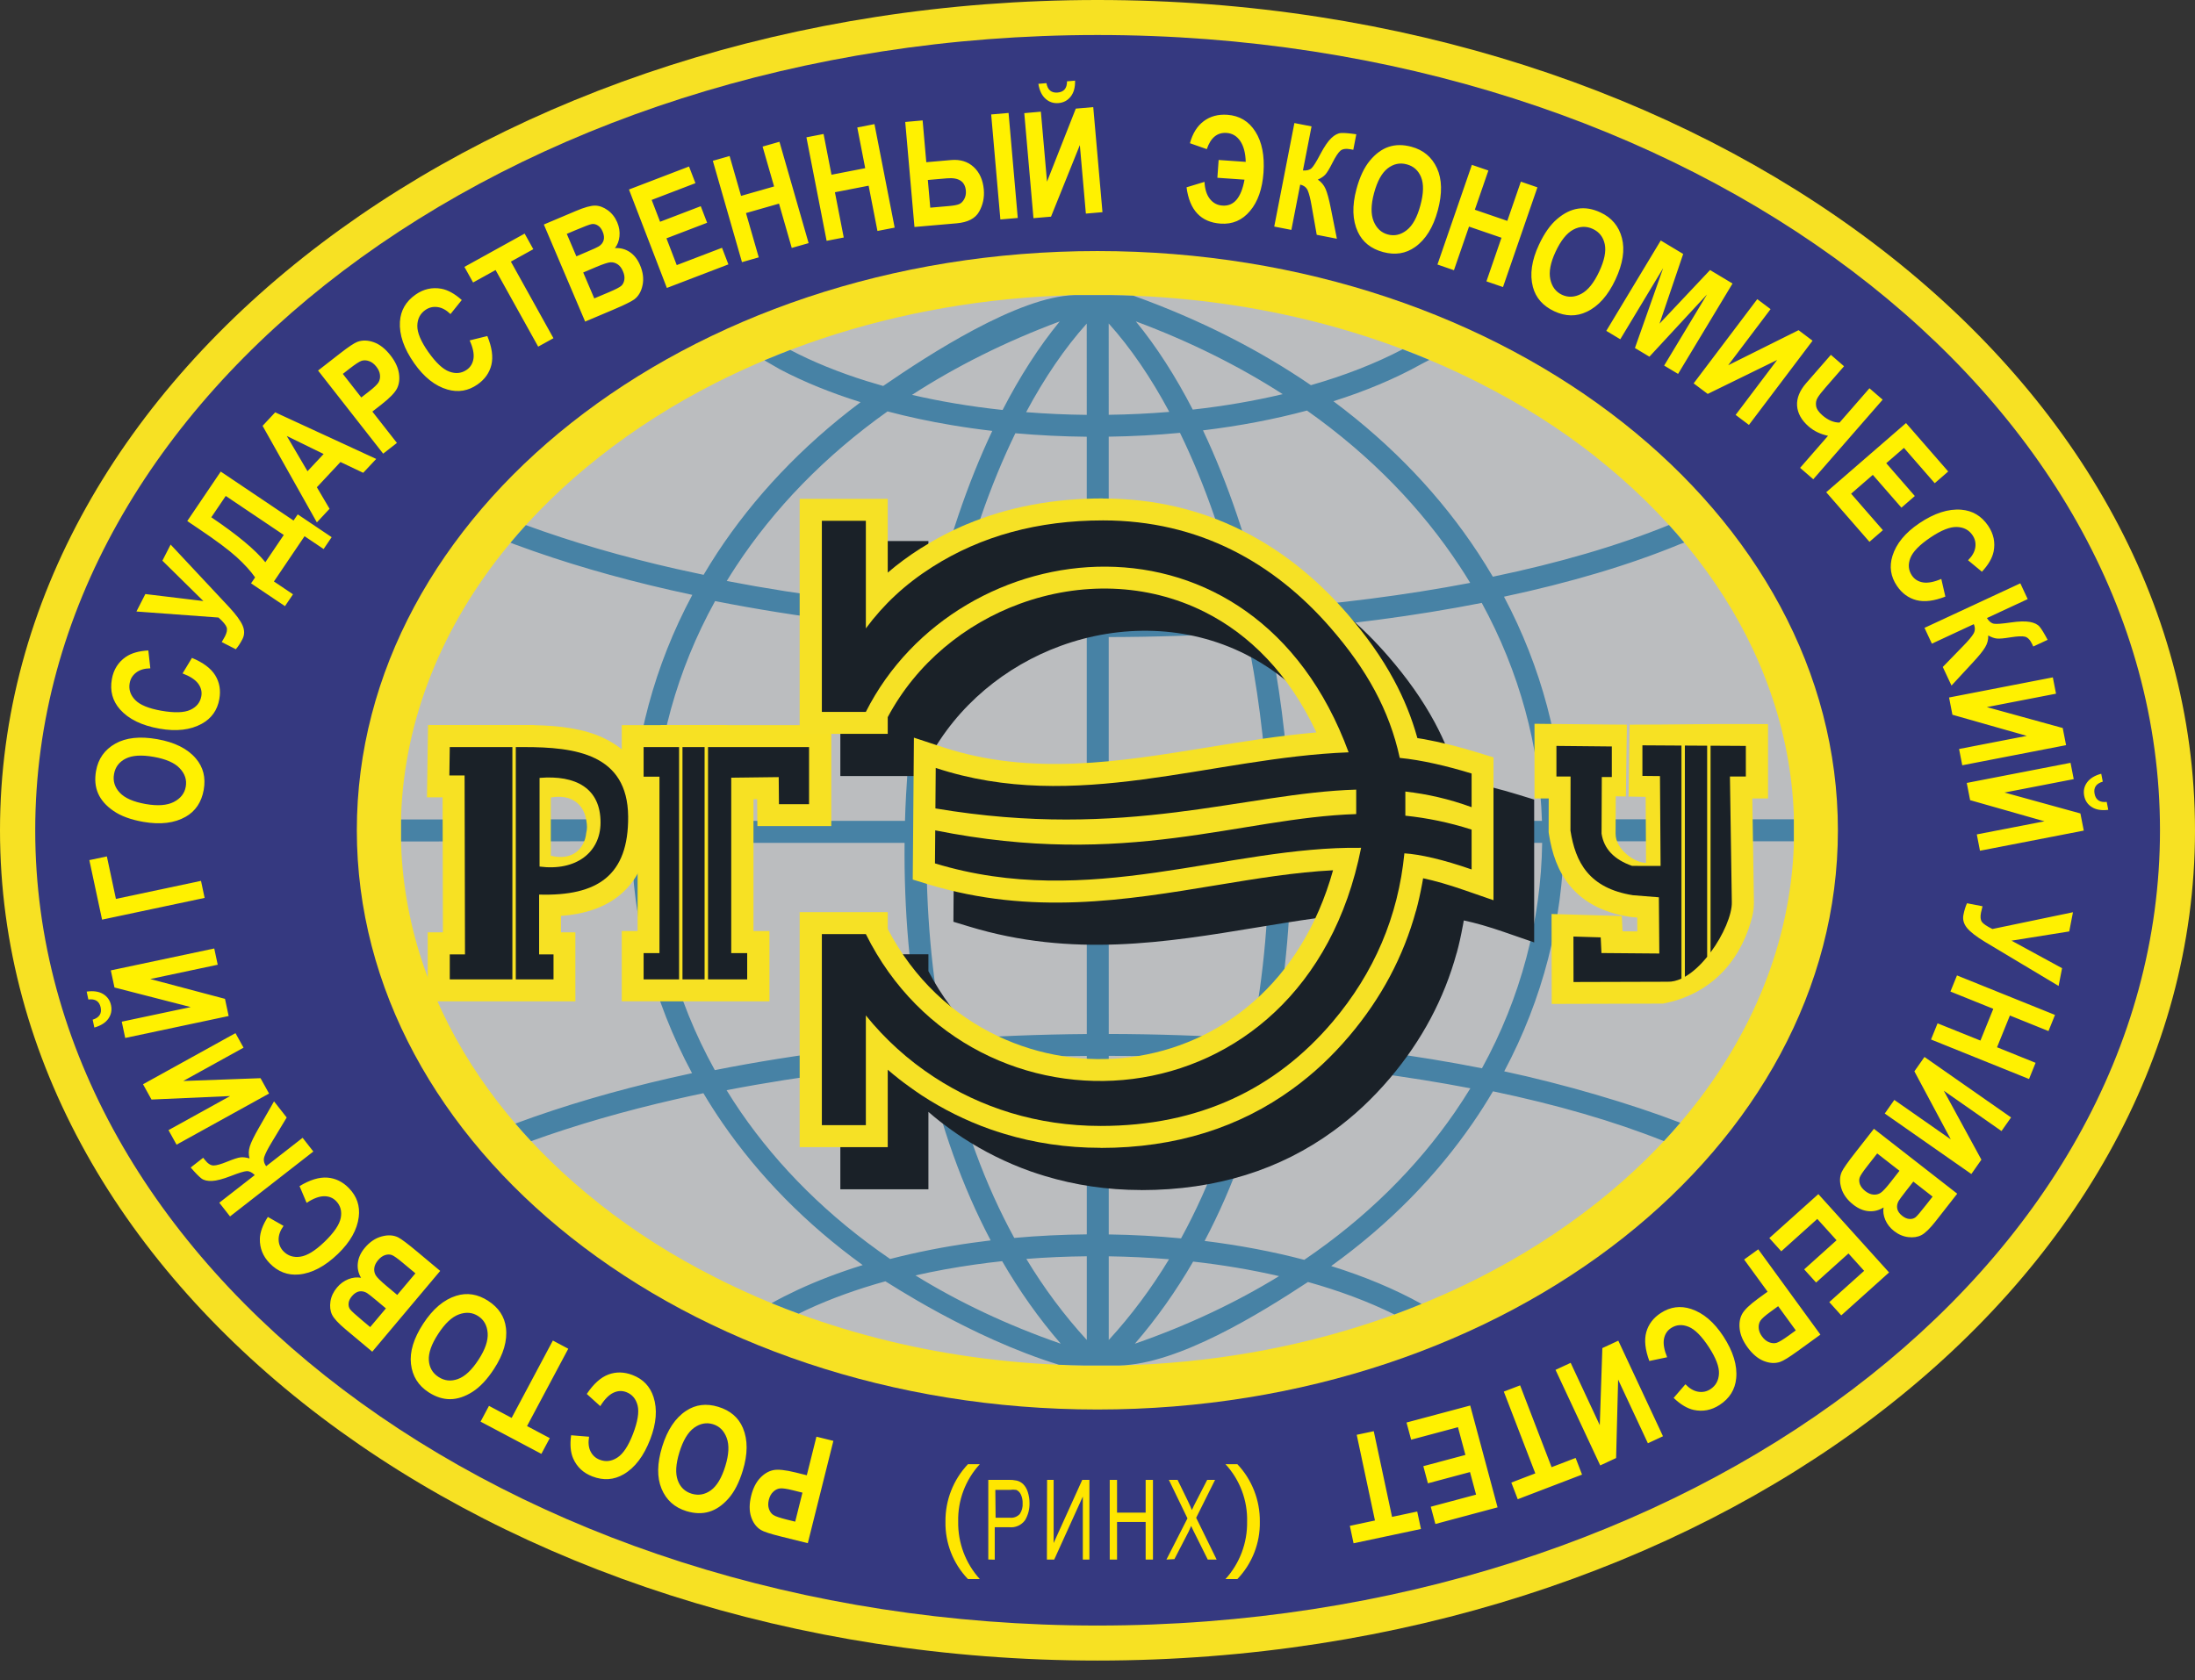 <svg width="64" height="49" viewBox="0 0 64 49" fill="none" xmlns="http://www.w3.org/2000/svg">
<rect x="0" y="0" width="64" height="49" fill="#333333" stroke="none"/>
<path fill-rule="evenodd" clip-rule="evenodd" d="M32 0C49.67 0 64 10.844 64 24.216C64 37.587 49.67 48.431 32 48.431C14.33 48.431 0 37.587 0 24.216C0 10.844 14.33 0 32 0Z" fill="#F7E123"/>
<path fill-rule="evenodd" clip-rule="evenodd" d="M32.005 1.021V1.025H32.003H32.001V1.021C23.396 1.022 15.616 3.653 9.995 7.907C4.455 12.099 1.028 17.867 1.027 24.215H1.031V24.215V24.217H1.027C1.028 30.564 4.455 36.332 9.995 40.524C15.616 44.778 23.396 47.41 32.002 47.41V47.406H32.003H32.006V47.41C40.611 47.409 48.391 44.778 54.011 40.524C59.551 36.332 62.979 30.564 62.979 24.216H62.975V24.215V24.214H62.979C62.979 17.867 59.551 12.099 54.011 7.907C48.391 3.653 40.61 1.021 32.005 1.021Z" fill="#353980"/>
<path fill-rule="evenodd" clip-rule="evenodd" d="M31.997 7.322V7.325H31.996H31.994V7.322C25.996 7.323 20.573 9.239 16.655 12.337C12.794 15.391 10.404 19.592 10.404 24.215H10.407V24.216V24.217H10.404C10.405 28.84 12.794 33.041 16.655 36.094C20.573 39.193 25.996 41.109 31.995 41.109V41.107H31.996H31.998V41.109C37.996 41.109 43.419 39.193 47.337 36.095C51.198 33.041 53.588 28.84 53.588 24.217H53.585V24.216V24.215H53.588C53.587 19.592 51.198 15.391 47.337 12.338C43.419 9.239 37.995 7.322 31.997 7.322Z" fill="#F7E123"/>
<path fill-rule="evenodd" clip-rule="evenodd" d="M32.4 8.607H32H31.999H31.331C28.719 8.673 26.231 9.12 23.954 9.88C23.432 10.055 22.905 10.253 22.375 10.474C21.857 10.69 21.357 10.92 20.878 11.162C19.64 11.789 18.493 12.52 17.457 13.339L17.455 13.338V13.341C16.943 13.745 16.465 14.165 16.023 14.598C15.575 15.037 15.158 15.493 14.774 15.964C12.913 18.248 11.797 20.929 11.695 23.788V24.215V24.216V24.217V24.64C11.739 25.883 11.975 27.094 12.38 28.253C12.53 28.68 12.699 29.095 12.888 29.495C13.879 31.602 15.451 33.508 17.456 35.093L17.474 35.11C17.982 35.511 18.518 35.891 19.079 36.249C19.625 36.596 20.221 36.935 20.867 37.262C23.967 38.835 27.649 39.768 31.614 39.825H31.998H31.999H32.001H32.64C35.262 39.762 37.759 39.315 40.044 38.552C40.566 38.377 41.093 38.179 41.623 37.959C42.141 37.743 42.641 37.513 43.12 37.27C44.358 36.643 45.505 35.912 46.541 35.093L46.543 35.094V35.092C47.055 34.687 47.533 34.267 47.975 33.834C48.423 33.395 48.841 32.939 49.224 32.468C51.083 30.186 52.2 27.509 52.303 24.653V24.217V24.216V24.215V23.773C52.258 22.536 52.022 21.333 51.618 20.18C51.469 19.753 51.299 19.338 51.11 18.937C50.12 16.83 48.547 14.925 46.542 13.339L46.522 13.319L46.52 13.318C46.014 12.919 45.478 12.54 44.919 12.184C44.374 11.836 43.777 11.498 43.131 11.17C40.035 9.599 36.359 8.666 32.4 8.607Z" fill="#BBBDBF"/>
<path fill-rule="evenodd" clip-rule="evenodd" d="M32.326 9.434L32.327 12.098C32.918 12.09 33.508 12.062 34.093 12.013C33.559 11.016 32.966 10.144 32.326 9.434ZM32.327 12.736L32.327 17.942C33.632 17.94 34.927 17.899 36.198 17.819C35.755 15.911 35.145 14.143 34.405 12.624C33.719 12.689 33.023 12.726 32.327 12.736ZM32.327 18.581L32.327 23.941H36.986C36.979 23.702 36.969 23.463 36.956 23.225C36.87 21.59 36.657 19.979 36.337 18.449C35.021 18.534 33.679 18.578 32.327 18.581ZM32.327 24.582L32.328 30.156C33.731 30.159 35.124 30.206 36.488 30.298C36.858 28.437 37.018 26.503 36.999 24.582H32.327ZM32.328 30.795L32.328 36.003C33.035 36.013 33.74 36.052 34.436 36.118C35.307 34.529 35.937 32.77 36.354 30.928C35.034 30.842 33.686 30.797 32.328 30.795ZM32.328 36.641L32.328 39.082C32.991 38.36 33.575 37.571 34.086 36.727C33.505 36.678 32.917 36.65 32.328 36.641ZM31.688 39.081L31.688 36.64C31.098 36.646 30.508 36.671 29.925 36.717C30.437 37.565 31.024 38.357 31.688 39.081ZM31.688 36.001L31.688 30.797C30.349 30.808 29.004 30.861 27.668 30.957C28.085 32.784 28.71 34.528 29.573 36.105C30.271 36.042 30.979 36.008 31.688 36.001ZM31.688 30.158L31.687 24.582H27.015C26.997 26.512 27.159 28.456 27.533 30.325C28.913 30.224 30.304 30.169 31.688 30.158ZM31.687 23.941L31.687 18.579C30.354 18.569 29.014 18.517 27.683 18.423C27.36 19.961 27.145 21.58 27.058 23.224C27.045 23.463 27.035 23.701 27.028 23.941H31.687ZM31.687 17.94L31.687 12.738C30.988 12.731 30.292 12.697 29.605 12.636C28.87 14.145 28.264 15.899 27.823 17.791C29.108 17.88 30.401 17.929 31.687 17.94ZM31.687 12.1L31.686 9.438C31.046 10.15 30.453 11.023 29.919 12.021C30.503 12.067 31.095 12.094 31.687 12.1ZM25.954 36.719C26.717 36.522 27.515 36.364 28.333 36.249C28.516 36.223 28.7 36.199 28.885 36.177C28.044 34.582 27.432 32.833 27.023 31.007C26.216 31.073 25.414 31.156 24.62 31.255C23.451 31.4 22.302 31.58 21.185 31.796C21.318 32.013 21.458 32.228 21.604 32.441C22.701 34.033 24.152 35.488 25.954 36.719ZM28.423 36.882C27.831 36.966 27.252 37.071 26.692 37.198C27.949 37.974 29.362 38.646 30.928 39.19C30.285 38.447 29.717 37.64 29.22 36.783C28.953 36.811 28.687 36.845 28.423 36.882ZM35.123 36.193C36.127 36.317 37.104 36.501 38.029 36.744C39.851 35.507 41.315 34.042 42.42 32.437C42.578 32.208 42.728 31.976 42.872 31.741C41.037 31.388 39.056 31.13 37 30.974C36.59 32.817 35.973 34.584 35.123 36.193ZM37.294 37.219C36.49 37.033 35.649 36.892 34.789 36.795C34.294 37.648 33.729 38.451 33.089 39.191C34.642 38.652 36.044 37.986 37.294 37.219ZM20.842 31.211C22.047 30.972 23.285 30.775 24.542 30.619C25.318 30.523 26.102 30.442 26.891 30.375C26.519 28.486 26.356 26.527 26.375 24.582H19.059C19.09 26.859 19.686 29.127 20.842 31.211ZM37.131 30.344C39.263 30.509 41.315 30.782 43.21 31.157C44.347 29.087 44.934 26.84 44.965 24.582H37.64C37.658 26.516 37.498 28.465 37.131 30.344ZM19.065 23.941H26.387C26.394 23.691 26.404 23.441 26.418 23.192C26.505 21.545 26.719 19.922 27.041 18.375C26.202 18.307 25.367 18.222 24.542 18.12C23.287 17.965 22.052 17.768 20.85 17.531C19.73 19.562 19.137 21.75 19.065 23.941ZM37.627 23.941H44.959C44.888 21.769 44.305 19.6 43.204 17.584C41.265 17.965 39.163 18.241 36.979 18.405C37.298 19.943 37.509 21.556 37.596 23.193C37.61 23.442 37.62 23.691 37.627 23.941ZM21.19 16.945C22.306 17.16 23.453 17.34 24.62 17.484C25.465 17.589 26.32 17.675 27.179 17.743C27.613 15.856 28.209 14.098 28.932 12.567C28.528 12.52 28.129 12.464 27.735 12.397C27.098 12.29 26.476 12.157 25.878 11.999C24.029 13.313 22.558 14.85 21.462 16.516C21.369 16.658 21.278 16.801 21.19 16.945ZM36.842 17.775C38.954 17.62 40.986 17.36 42.867 17C42.769 16.838 42.667 16.677 42.562 16.517C41.459 14.84 39.976 13.294 38.108 11.974C37.146 12.232 36.125 12.425 35.076 12.552C35.806 14.095 36.406 15.87 36.842 17.775ZM26.591 11.517C26.999 11.611 27.416 11.695 27.841 11.766C28.297 11.843 28.762 11.907 29.233 11.957C29.737 10.979 30.296 10.108 30.899 9.374C29.3 9.97 27.864 10.693 26.591 11.517ZM34.777 11.946C35.679 11.846 36.56 11.695 37.4 11.496C36.133 10.681 34.705 9.965 33.117 9.373C33.717 10.104 34.274 10.972 34.777 11.946ZM32.4 8.607H31.331C29.691 8.648 27.092 10.335 25.751 11.257C25.587 11.211 25.425 11.163 25.265 11.113C24.461 10.861 23.712 10.559 23.042 10.207L23.041 10.207C22.82 10.292 22.598 10.381 22.375 10.474L22.288 10.51C22.472 10.618 22.696 10.748 22.743 10.773C23.45 11.144 24.235 11.461 25.075 11.724L25.092 11.73C23.365 13.024 21.974 14.513 20.917 16.119C20.777 16.333 20.643 16.548 20.515 16.765C20.241 16.708 19.968 16.649 19.698 16.588C18.156 16.237 16.69 15.813 15.333 15.315C15.179 15.485 15.03 15.656 14.885 15.829L14.998 15.873L15.018 15.88C16.433 16.405 17.958 16.848 19.555 17.211C19.764 17.259 19.974 17.305 20.186 17.35C19.075 19.427 18.487 21.659 18.417 23.895L11.695 23.901V24.216V24.542L18.412 24.536C18.442 26.858 19.032 29.169 20.178 31.3C19.969 31.345 19.761 31.391 19.555 31.438C17.961 31.802 16.44 32.245 15.027 32.77C15.176 32.943 15.329 33.114 15.486 33.282C16.8 32.807 18.214 32.401 19.698 32.062C19.966 32 20.237 31.941 20.509 31.884C20.684 32.178 20.87 32.469 21.067 32.755C22.119 34.282 23.482 35.687 25.154 36.897C24.482 37.105 23.843 37.347 23.252 37.623C22.99 37.745 22.738 37.873 22.499 38.007L22.499 38.008C22.759 38.114 23.021 38.217 23.287 38.314C23.365 38.276 23.443 38.238 23.523 38.201C24.223 37.875 24.994 37.598 25.815 37.37C25.831 37.366 28.269 39.005 30.876 39.804C31.121 39.814 31.367 39.821 31.614 39.825H32.64C34.356 39.785 36.725 38.318 38.137 37.39C39.045 37.644 39.894 37.96 40.657 38.337C40.917 38.241 41.179 38.14 41.441 38.033L41.444 38.028C40.659 37.591 39.771 37.224 38.813 36.925C40.505 35.707 41.882 34.292 42.943 32.751C43.151 32.449 43.347 32.141 43.531 31.829C45.38 32.216 47.065 32.702 48.514 33.282C48.678 33.105 48.837 32.927 48.992 32.745C47.538 32.186 45.58 31.614 43.859 31.246C44.986 29.13 45.567 26.839 45.598 24.536H52.303V24.216V23.895H45.592C45.524 21.678 44.945 19.465 43.852 17.403C45.765 16.996 47.504 16.482 48.987 15.869L49.109 15.825C48.965 15.652 48.815 15.48 48.662 15.312C47.179 15.917 45.44 16.422 43.527 16.82C43.389 16.585 43.244 16.352 43.092 16.121C42.028 14.502 40.624 13.003 38.878 11.702C39.811 11.407 40.677 11.046 41.444 10.618L41.675 10.497C41.419 10.389 41.159 10.286 40.897 10.187C40.096 10.607 39.194 10.956 38.222 11.234C36.727 10.211 35.003 9.327 33.05 8.625C32.834 8.616 32.618 8.611 32.4 8.607Z" fill="#4782A5"/>
<path fill-rule="evenodd" clip-rule="evenodd" d="M42.68 26.845C42.671 26.898 42.662 26.951 42.652 27.003L42.651 27.003C42.599 27.289 42.54 27.553 42.474 27.794H42.472C42.108 29.125 41.46 30.342 40.53 31.442L40.53 31.442L40.529 31.444L40.522 31.451C40.274 31.743 40.013 32.018 39.739 32.274C39.47 32.526 39.182 32.764 38.876 32.987C37.333 34.111 35.471 34.71 33.275 34.71H33.272V34.708C32.276 34.708 31.339 34.563 30.469 34.3C30.309 34.251 30.169 34.206 30.05 34.164C29.337 33.91 28.674 33.577 28.065 33.179L28.06 33.177L28.059 33.176L28.059 33.175C27.968 33.116 27.857 33.039 27.728 32.947C27.599 32.854 27.491 32.773 27.404 32.705C27.29 32.616 27.179 32.524 27.07 32.429V34.046V34.687H26.427H25.145L24.502 34.687V34.046V28.474V27.833H25.145H26.427H26.427H27.07V28.324C27.831 29.785 28.975 30.831 30.279 31.45C31.487 32.022 32.831 32.231 34.135 32.064C35.437 31.898 36.7 31.358 37.748 30.434C38.769 29.534 39.591 28.264 40.053 26.612C38.946 26.669 37.806 26.858 36.644 27.05C34.008 27.485 31.264 27.939 28.257 27.023L27.799 26.884L27.802 26.407L27.81 25.444L27.811 25.328L27.815 24.804L27.825 23.623L27.832 22.744L28.666 23.02C31.24 23.871 33.822 23.449 36.403 23.027C37.452 22.856 38.502 22.685 39.568 22.593C38.765 20.876 37.609 19.731 36.309 19.079C35.463 18.654 34.553 18.435 33.641 18.401C32.722 18.367 31.797 18.519 30.927 18.837C29.32 19.424 27.908 20.573 27.07 22.146V22.634H26.427H26.427H25.145H24.502V21.994V16.421V15.78L25.145 15.78H26.427L27.07 15.78V16.421V17.931C27.36 17.683 27.677 17.448 28.026 17.226L28.028 17.223L28.031 17.222L28.031 17.223C28.245 17.087 28.464 16.96 28.687 16.844C28.928 16.718 29.157 16.61 29.373 16.52H29.376C30.574 16.018 31.897 15.768 33.345 15.768H33.346V15.77C34.841 15.77 36.181 16.101 37.37 16.689C37.558 16.782 37.748 16.885 37.939 16.997C38.89 17.556 39.733 18.282 40.471 19.134C41.018 19.765 41.471 20.399 41.829 21.063C42.12 21.604 42.349 22.165 42.512 22.757C42.571 22.766 42.624 22.775 42.67 22.783C43.185 22.873 43.745 23.016 44.277 23.18L44.732 23.32L44.732 23.791V24.772V24.962V25.427V25.69V26.588V27.486L43.881 27.192L43.859 27.184C43.748 27.146 43.639 27.11 43.534 27.076C43.423 27.041 43.323 27.011 43.234 26.985C43.033 26.927 42.848 26.881 42.68 26.845Z" fill="#1A2128"/>
<path fill-rule="evenodd" clip-rule="evenodd" d="M16.06 24.957C16.684 25.114 17.045 24.76 17.093 24.292C17.107 24.235 17.115 24.178 17.115 24.123C17.115 24.065 17.108 23.998 17.095 23.924C17.021 23.445 16.648 23.155 16.06 23.26V24.957ZM16.356 26.714L16.356 27.192H16.776L16.776 27.833L16.776 28.564L16.777 29.205H16.136H15.579H15.036H14.937H14.394H13.111H12.472L12.471 28.564L12.471 27.833L12.471 27.192H12.914L12.905 23.255H12.449L12.459 22.607L12.471 21.78L12.481 21.146H13.111H14.394H14.937H15.036H15.282H15.579V21.15C16.303 21.165 17.028 21.246 17.629 21.539C18.411 21.92 18.941 22.599 18.952 23.806C18.961 24.876 18.66 25.62 18.069 26.107C17.631 26.468 17.059 26.659 16.356 26.714Z" fill="#F7E123"/>
<path fill-rule="evenodd" clip-rule="evenodd" d="M23.596 24.093H22.718H22.084L22.078 23.457L22.077 23.309L21.969 23.311V27.155H22.435V27.796V28.564V29.205H21.792H21.193H20.65H20.55H20.007H19.905H19.263V29.202H18.771H18.129V28.564V27.796V27.155H18.591V23.292H18.129V22.651V21.787V21.149H18.771H19.263V21.146H19.905H20.55H21.193V21.149H23.596H24.238V21.787V23.453V24.093H23.596Z" fill="#F7E123"/>
<path fill-rule="evenodd" clip-rule="evenodd" d="M41.494 25.615C41.486 25.668 41.476 25.72 41.466 25.773L41.466 25.773C41.413 26.059 41.354 26.323 41.288 26.563H41.286C40.922 27.895 40.275 29.112 39.344 30.212L39.345 30.212L39.344 30.213L39.336 30.221C39.088 30.513 38.828 30.788 38.554 31.044C38.285 31.295 37.997 31.533 37.691 31.756C36.147 32.88 34.286 33.48 32.089 33.48H32.087V33.477C31.09 33.477 30.153 33.333 29.284 33.069C29.123 33.021 28.983 32.975 28.865 32.933C28.151 32.68 27.488 32.346 26.879 31.949L26.874 31.946L26.873 31.945L26.873 31.945C26.782 31.885 26.671 31.808 26.543 31.716C26.413 31.623 26.305 31.543 26.218 31.474C26.105 31.385 25.994 31.294 25.884 31.199V32.816V33.457H25.242H23.959L23.316 33.457V32.816V27.244V26.603H23.959H25.241H25.242H25.884V27.093C26.645 28.555 27.79 29.601 29.094 30.219C30.302 30.792 31.646 31 32.95 30.834C34.251 30.668 35.514 30.128 36.562 29.204C37.584 28.303 38.406 27.034 38.868 25.382C37.76 25.439 36.62 25.627 35.459 25.819C32.823 26.255 30.079 26.708 27.071 25.793L26.613 25.653L26.617 25.177L26.625 24.213L26.626 24.098L26.63 23.574L26.64 22.393L26.647 21.514L27.48 21.789C30.055 22.64 32.636 22.218 35.217 21.797C36.267 21.625 37.316 21.454 38.382 21.362C37.58 19.646 36.423 18.5 35.124 17.848C34.277 17.423 33.368 17.204 32.455 17.17C31.537 17.136 30.612 17.289 29.741 17.607C28.135 18.194 26.723 19.343 25.884 20.916V21.404H25.242H25.241H23.959H23.316V20.763V15.191V14.55L23.959 14.55H25.242L25.884 14.55V15.191V16.701C26.174 16.452 26.491 16.217 26.84 15.995L26.843 15.993L26.845 15.991L26.846 15.992C27.059 15.857 27.278 15.73 27.501 15.614C27.742 15.488 27.971 15.38 28.188 15.289H28.19C29.388 14.788 30.712 14.537 32.159 14.537H32.161V14.54C33.656 14.54 34.996 14.87 36.185 15.459C36.373 15.551 36.562 15.655 36.754 15.767C37.705 16.326 38.548 17.052 39.286 17.904C39.833 18.535 40.286 19.169 40.643 19.833C40.935 20.374 41.163 20.934 41.327 21.527C41.385 21.536 41.438 21.544 41.484 21.552C41.999 21.643 42.559 21.785 43.092 21.95L43.546 22.09L43.546 22.561V23.542V23.731V24.197V24.459V25.358V26.256L42.695 25.961L42.673 25.954C42.562 25.915 42.454 25.879 42.349 25.846C42.238 25.811 42.137 25.78 42.048 25.755C41.847 25.697 41.663 25.651 41.494 25.615Z" fill="#F6E125"/>
<path fill-rule="evenodd" clip-rule="evenodd" d="M50.911 21.116L51.551 21.119V21.754V22.646V23.287H51.093L51.139 26.303V26.305L51.139 26.333V26.343C51.138 26.437 51.13 26.528 51.115 26.614C51.102 26.689 51.081 26.776 51.053 26.873C50.691 28.122 49.808 29.02 48.487 29.271L45.883 29.278L45.244 29.28L45.243 28.64L45.24 27.315L45.239 26.657L45.898 26.676L46.693 26.7L47.287 26.717L47.309 27.162L47.74 27.166L47.737 26.761L47.567 26.747L47.517 26.74C46.701 26.611 46.156 26.289 45.784 25.845C45.421 25.411 45.249 24.885 45.161 24.321L45.154 24.273V24.223L45.156 23.287H44.742V22.646V21.754V21.109L45.39 21.116L47.005 21.132C47.148 21.134 47.292 21.134 47.435 21.135L47.406 23.23L47.111 23.224L47.106 24.311C47.104 24.779 47.66 25.164 47.994 25.167L47.983 23.241L47.485 23.232L47.515 21.135C48.645 21.137 49.78 21.11 50.911 21.116Z" fill="#F7E123"/>
<path fill-rule="evenodd" clip-rule="evenodd" d="M19.8 28.565H18.766V27.798H19.228V22.653H18.766V21.789H19.8V28.565ZM19.899 28.565H20.544V21.789H19.899V28.565ZM23.59 23.454H22.712L22.705 22.665L21.321 22.682V27.798H21.786V28.565H20.644V21.789H23.59V23.454Z" fill="#1A2128"/>
<path fill-rule="evenodd" clip-rule="evenodd" d="M40.948 24.888C40.767 26.731 40.068 28.371 38.852 29.806C37.19 31.765 34.952 32.839 32.093 32.839C30.229 32.839 28.593 32.301 27.235 31.413C26.476 30.917 25.813 30.317 25.246 29.616V32.816H23.963V27.243H25.245H25.246V27.244C28.387 33.566 38.045 33.024 39.686 24.727C35.795 24.673 31.767 26.554 27.261 25.181L27.269 24.218C32.869 25.341 36.153 23.85 39.543 23.743V23.03C36.291 23.124 32.85 24.518 27.274 23.578L27.283 22.397C31.364 23.747 35.309 22.094 39.322 21.942C36.554 14.406 27.936 15.43 25.246 20.762V20.763H25.245H23.963V15.19H25.246V18.328C25.765 17.627 26.388 17.042 27.188 16.533C28.609 15.63 30.268 15.178 32.163 15.178C34.944 15.178 37.145 16.406 38.805 18.322C39.837 19.511 40.511 20.707 40.813 22.105C41.445 22.165 42.205 22.344 42.908 22.56V23.542C42.25 23.301 41.611 23.158 40.976 23.086V23.79C41.6 23.855 42.24 23.982 42.908 24.196V25.358C42.068 25.066 41.408 24.918 40.948 24.888Z" fill="#1A2128"/>
<path fill-rule="evenodd" clip-rule="evenodd" d="M49.875 21.749L50.904 21.755V22.647H50.44L50.495 26.311C50.505 26.67 50.248 27.275 49.875 27.778V21.749ZM49.126 21.745L49.776 21.749V27.906C49.579 28.149 49.356 28.358 49.126 28.489V21.745ZM48.418 25.256L48.4 22.635L47.888 22.63V21.738L49.027 21.745V28.541C48.892 28.603 48.757 28.637 48.623 28.633L45.879 28.641L45.877 27.315L46.672 27.339L46.694 27.796L48.381 27.81L48.368 26.17L47.613 26.11C46.326 25.906 45.933 25.143 45.79 24.224L45.793 22.647H45.381V21.755L46.996 21.771V22.663H46.704L46.697 24.314C46.765 24.756 47.062 25.07 47.587 25.254L48.418 25.256Z" fill="#1A2128"/>
<path fill-rule="evenodd" clip-rule="evenodd" d="M14.94 28.565H13.114L13.114 27.835H13.558L13.546 22.616H13.102L13.114 21.789H14.94V28.565ZM15.732 25.274C16.803 25.414 17.508 24.854 17.51 23.994C17.514 22.988 16.787 22.6 15.732 22.688V25.274ZM15.719 26.091L15.719 27.835H16.139L16.139 28.565H15.039V21.789H15.285C16.769 21.789 18.299 21.987 18.315 23.813C18.329 25.533 17.426 26.14 15.719 26.091Z" fill="#1A2128"/>
<path fill-rule="evenodd" clip-rule="evenodd" d="M40.055 41.742L40.588 44.241L41.322 44.085L41.431 44.594L39.466 45.011L39.358 44.502L40.09 44.346L39.558 41.847L40.055 41.742ZM42.867 40.993L43.665 43.963L41.852 44.448L41.717 43.945L43.038 43.592L42.861 42.934L41.634 43.262L41.5 42.762L42.727 42.434L42.51 41.625L41.145 41.99L41.01 41.489L42.867 40.993ZM44.322 40.405L45.24 42.791L45.941 42.522L46.128 43.008L44.253 43.726L44.066 43.24L44.765 42.972L43.847 40.587L44.322 40.405ZM47.185 39.102L48.488 41.889L48.048 42.094L47.18 40.237L47.121 42.525L46.658 42.74L45.355 39.953L45.796 39.748L46.645 41.566L46.72 39.318L47.185 39.102ZM48.609 39.585L48.09 39.694C47.967 39.363 47.937 39.083 48.001 38.852C48.065 38.622 48.207 38.435 48.427 38.293C48.703 38.114 48.996 38.075 49.306 38.176C49.663 38.293 49.977 38.56 50.249 38.976C50.535 39.416 50.66 39.825 50.622 40.202C50.59 40.53 50.428 40.788 50.137 40.977C49.899 41.131 49.648 41.178 49.383 41.121C49.194 41.079 48.999 40.963 48.799 40.771L49.142 40.373C49.26 40.496 49.383 40.568 49.512 40.59C49.642 40.612 49.761 40.588 49.87 40.517C50.026 40.416 50.11 40.265 50.12 40.065C50.13 39.865 50.033 39.609 49.829 39.295C49.618 38.971 49.419 38.77 49.233 38.696C49.048 38.621 48.878 38.633 48.724 38.733C48.611 38.807 48.542 38.914 48.516 39.054C48.491 39.195 48.522 39.372 48.609 39.585ZM52.36 38.802L51.846 38.096L51.618 38.262C51.464 38.373 51.368 38.459 51.328 38.52C51.289 38.581 51.273 38.653 51.279 38.734C51.284 38.816 51.316 38.897 51.376 38.979C51.436 39.061 51.505 39.118 51.582 39.148C51.66 39.178 51.732 39.184 51.8 39.165C51.867 39.145 51.986 39.073 52.159 38.948L52.36 38.802ZM51.266 36.437L53.078 38.925L52.414 39.406C52.167 39.585 51.997 39.69 51.903 39.721C51.754 39.771 51.594 39.761 51.424 39.693C51.254 39.625 51.097 39.492 50.952 39.294C50.821 39.114 50.746 38.938 50.725 38.767C50.704 38.596 50.728 38.449 50.794 38.326C50.86 38.203 51.018 38.051 51.267 37.87L51.538 37.673L50.854 36.735L51.266 36.437ZM53.018 34.827L55.08 37.112L53.686 38.364L53.337 37.977L54.353 37.065L53.896 36.558L52.952 37.406L52.605 37.022L53.549 36.173L52.987 35.551L51.937 36.495L51.589 36.109L53.018 34.827ZM55.383 34.147L54.734 33.641L54.442 34.014C54.314 34.177 54.241 34.288 54.222 34.347C54.202 34.407 54.206 34.472 54.231 34.543C54.258 34.613 54.309 34.678 54.386 34.739C54.466 34.801 54.544 34.835 54.622 34.841C54.7 34.848 54.77 34.831 54.833 34.791C54.896 34.75 54.995 34.643 55.129 34.472L55.383 34.147ZM56.349 34.9L55.787 34.462L55.58 34.727C55.456 34.886 55.382 34.986 55.358 35.028C55.315 35.105 55.303 35.181 55.319 35.256C55.336 35.331 55.385 35.4 55.466 35.463C55.537 35.519 55.608 35.549 55.677 35.552C55.746 35.556 55.804 35.539 55.85 35.504C55.896 35.468 56.002 35.344 56.167 35.132L56.349 34.9ZM57.067 34.815L56.444 35.611C56.274 35.828 56.135 35.965 56.025 36.022C55.917 36.079 55.788 36.099 55.64 36.081C55.493 36.064 55.355 36.005 55.228 35.906C55.111 35.815 55.025 35.707 54.971 35.581C54.918 35.456 54.9 35.334 54.919 35.216C54.785 35.301 54.641 35.337 54.487 35.325C54.334 35.313 54.184 35.25 54.038 35.136C53.861 34.998 53.745 34.839 53.689 34.659C53.634 34.479 53.637 34.32 53.699 34.182C53.742 34.086 53.878 33.891 54.108 33.599L54.638 32.922L57.067 34.815ZM56.112 30.827L58.637 32.591L58.358 32.988L56.676 31.812L57.772 33.823L57.479 34.241L54.954 32.477L55.233 32.08L56.879 33.23L55.818 31.246L56.112 30.827ZM57.06 28.449L59.918 29.601L59.728 30.072L58.603 29.618L58.228 30.544L59.352 30.998L59.161 31.47L56.303 30.318L56.494 29.846L57.744 30.349L58.119 29.423L56.869 28.919L57.06 28.449ZM58.093 27.095L60.442 26.606L60.333 27.166L58.65 27.435L60.124 28.238L60.023 28.756L57.886 27.476C57.625 27.319 57.447 27.18 57.351 27.062C57.256 26.944 57.221 26.817 57.248 26.683C57.273 26.553 57.308 26.441 57.352 26.344L57.805 26.432C57.783 26.513 57.768 26.575 57.76 26.618C57.736 26.738 57.745 26.828 57.786 26.887C57.828 26.946 57.93 27.015 58.093 27.095ZM61.426 23.388L61.471 23.619C61.277 23.644 61.117 23.618 60.995 23.541C60.872 23.465 60.797 23.355 60.769 23.21C60.741 23.066 60.768 22.936 60.854 22.818C60.939 22.702 61.077 22.617 61.266 22.567L61.311 22.797C61.117 22.854 61.037 22.972 61.072 23.152C61.107 23.331 61.225 23.41 61.426 23.388ZM57.345 22.835L60.371 22.248L60.464 22.724L58.447 23.115L60.659 23.725L60.757 24.225L57.73 24.812L57.638 24.336L59.611 23.954L57.443 23.337L57.345 22.835ZM56.829 20.343L59.855 19.756L59.948 20.232L57.931 20.623L60.143 21.233L60.241 21.733L57.214 22.32L57.121 21.845L59.095 21.462L56.927 20.846L56.829 20.343ZM56.113 18.312L58.907 17.013L59.122 17.473L57.933 18.026C57.993 18.123 58.062 18.178 58.136 18.191C58.211 18.204 58.372 18.192 58.618 18.156C58.864 18.12 59.053 18.115 59.184 18.139C59.314 18.162 59.41 18.209 59.468 18.277C59.526 18.346 59.604 18.474 59.703 18.661L59.284 18.856L59.254 18.791C59.193 18.661 59.121 18.587 59.038 18.568C58.957 18.55 58.818 18.557 58.623 18.588C58.427 18.62 58.292 18.632 58.219 18.623C58.146 18.615 58.063 18.585 57.971 18.534C57.976 18.655 57.947 18.769 57.882 18.877C57.819 18.985 57.697 19.135 57.518 19.327L56.9 19.995L56.646 19.453L57.239 18.842C57.392 18.686 57.492 18.566 57.542 18.482C57.591 18.398 57.594 18.305 57.55 18.204L56.328 18.773L56.113 18.312ZM56.603 16.885L56.721 17.4C56.391 17.529 56.111 17.564 55.878 17.504C55.647 17.444 55.457 17.306 55.31 17.089C55.126 16.817 55.082 16.525 55.178 16.215C55.289 15.856 55.55 15.538 55.963 15.26C56.399 14.967 56.806 14.835 57.186 14.866C57.514 14.893 57.776 15.049 57.971 15.337C58.129 15.571 58.181 15.821 58.128 16.087C58.089 16.276 57.976 16.472 57.787 16.675L57.383 16.34C57.504 16.22 57.574 16.096 57.594 15.967C57.614 15.837 57.587 15.719 57.514 15.611C57.41 15.457 57.258 15.376 57.057 15.37C56.857 15.363 56.601 15.464 56.291 15.673C55.968 15.89 55.772 16.091 55.7 16.278C55.628 16.464 55.644 16.633 55.746 16.785C55.822 16.897 55.93 16.964 56.071 16.987C56.213 17.009 56.39 16.976 56.603 16.885ZM53.247 14.356L55.574 12.339L56.804 13.751L56.411 14.093L55.514 13.063L54.998 13.51L55.831 14.467L55.44 14.806L54.606 13.85L53.973 14.399L54.9 15.463L54.508 15.803L53.247 14.356ZM52.66 11.178L53.383 10.349L53.767 10.682L53.231 11.298C53.118 11.426 53.041 11.527 52.997 11.599C52.953 11.672 52.938 11.752 52.952 11.839C52.965 11.927 53.027 12.018 53.136 12.113C53.299 12.254 53.465 12.325 53.636 12.325L54.508 11.324L54.893 11.657L52.87 13.978L52.486 13.645L53.3 12.711C53.077 12.662 52.889 12.572 52.737 12.44C52.526 12.256 52.413 12.054 52.398 11.833C52.384 11.613 52.472 11.395 52.66 11.178ZM49.382 11.181L51.237 8.725L51.625 9.016L50.389 10.653L52.441 9.63L52.849 9.937L50.994 12.393L50.606 12.101L51.816 10.499L49.792 11.489L49.382 11.181ZM46.835 9.65L48.423 7.014L49.077 7.407L48.387 9.44L49.86 7.876L50.516 8.269L48.928 10.905L48.522 10.662L49.772 8.587L48.092 10.403L47.67 10.15L48.493 7.82L47.243 9.895L46.835 9.65ZM45.357 7.34C45.207 7.66 45.156 7.929 45.203 8.146C45.25 8.363 45.363 8.513 45.544 8.598C45.726 8.682 45.913 8.672 46.107 8.569C46.301 8.466 46.475 8.249 46.629 7.919C46.78 7.596 46.834 7.331 46.79 7.121C46.746 6.913 46.63 6.765 46.442 6.677C46.254 6.59 46.064 6.596 45.873 6.697C45.682 6.799 45.51 7.013 45.357 7.34ZM44.872 7.137C45.027 6.805 45.204 6.554 45.403 6.386C45.602 6.216 45.805 6.116 46.013 6.085C46.221 6.053 46.438 6.09 46.665 6.196C46.993 6.348 47.201 6.597 47.291 6.943C47.381 7.289 47.318 7.692 47.102 8.154C46.884 8.62 46.605 8.934 46.263 9.094C45.963 9.237 45.649 9.232 45.32 9.079C44.988 8.924 44.78 8.688 44.695 8.369C44.599 8.005 44.658 7.594 44.872 7.137ZM41.912 7.715L42.916 4.808L43.397 4.973L43.002 6.117L43.949 6.442L44.344 5.298L44.827 5.464L43.823 8.372L43.34 8.206L43.779 6.934L42.832 6.609L42.393 7.881L41.912 7.715ZM40.063 5.633C39.971 5.975 39.968 6.248 40.051 6.453C40.136 6.659 40.274 6.788 40.466 6.839C40.66 6.891 40.843 6.849 41.016 6.713C41.189 6.578 41.322 6.335 41.416 5.984C41.509 5.639 41.515 5.368 41.436 5.17C41.356 4.972 41.216 4.846 41.016 4.793C40.816 4.739 40.63 4.779 40.46 4.911C40.289 5.044 40.157 5.284 40.063 5.633ZM39.55 5.517C39.645 5.163 39.775 4.886 39.942 4.685C40.108 4.484 40.291 4.35 40.491 4.283C40.69 4.216 40.91 4.215 41.151 4.28C41.501 4.373 41.75 4.582 41.899 4.907C42.047 5.232 42.055 5.641 41.923 6.133C41.79 6.629 41.569 6.986 41.261 7.204C40.99 7.397 40.679 7.446 40.329 7.352C39.975 7.257 39.729 7.06 39.59 6.761C39.432 6.42 39.419 6.005 39.55 5.517ZM37.153 6.608L37.741 3.589L38.241 3.686L37.99 4.971C38.104 4.979 38.189 4.956 38.243 4.904C38.298 4.851 38.383 4.715 38.498 4.495C38.614 4.275 38.721 4.119 38.817 4.028C38.913 3.936 39.007 3.887 39.097 3.88C39.186 3.873 39.336 3.886 39.546 3.916L39.458 4.369L39.387 4.355C39.246 4.328 39.143 4.342 39.08 4.398C39.017 4.453 38.941 4.569 38.852 4.745C38.763 4.922 38.693 5.037 38.643 5.091C38.593 5.146 38.52 5.195 38.424 5.239C38.525 5.306 38.601 5.397 38.651 5.512C38.7 5.627 38.751 5.813 38.802 6.071L38.98 6.963L38.392 6.848L38.244 6.01C38.208 5.796 38.169 5.645 38.13 5.555C38.091 5.466 38.018 5.409 37.91 5.385L37.653 6.705L37.153 6.608ZM35.495 5.185L35.532 4.666L36.322 4.721C36.315 4.463 36.261 4.26 36.163 4.114C36.063 3.967 35.93 3.888 35.764 3.877C35.493 3.858 35.3 4.015 35.187 4.35L34.695 4.177C34.773 3.89 34.907 3.676 35.097 3.534C35.288 3.391 35.517 3.33 35.784 3.348C36.139 3.373 36.412 3.536 36.604 3.84C36.796 4.142 36.874 4.541 36.84 5.033C36.806 5.508 36.676 5.882 36.448 6.152C36.221 6.424 35.934 6.547 35.589 6.522C35.014 6.482 34.683 6.129 34.596 5.463L35.12 5.304C35.13 5.516 35.182 5.682 35.276 5.801C35.37 5.921 35.492 5.986 35.643 5.996C35.977 6.02 36.191 5.768 36.286 5.24L35.495 5.185ZM31.111 2.372L31.346 2.352C31.351 2.548 31.308 2.703 31.219 2.816C31.13 2.93 31.012 2.993 30.866 3.006C30.718 3.019 30.591 2.977 30.484 2.88C30.376 2.784 30.307 2.638 30.276 2.445L30.511 2.425C30.546 2.623 30.656 2.715 30.839 2.699C31.021 2.683 31.112 2.574 31.111 2.372ZM30.133 6.363L29.865 3.3L30.349 3.257L30.528 5.299L31.367 3.168L31.876 3.124L32.145 6.188L31.661 6.23L31.485 4.232L30.645 6.319L30.133 6.363ZM29.168 6.401L28.9 3.338L29.407 3.294L29.675 6.357L29.168 6.401ZM27.053 5.249L27.124 6.057L27.66 6.01C27.8 5.998 27.9 5.98 27.96 5.956C28.021 5.932 28.072 5.883 28.113 5.809C28.153 5.735 28.17 5.653 28.162 5.563C28.138 5.291 27.954 5.171 27.61 5.201L27.053 5.249ZM26.663 6.62L26.394 3.557L26.901 3.512L27.008 4.731L27.729 4.668C27.997 4.644 28.217 4.712 28.389 4.87C28.561 5.028 28.66 5.248 28.685 5.53C28.705 5.76 28.66 5.974 28.549 6.172C28.438 6.371 28.22 6.484 27.895 6.513L26.663 6.62ZM24.102 7.024L23.513 4.005L24.013 3.908L24.244 5.096L25.227 4.905L24.996 3.718L25.497 3.62L26.086 6.639L25.584 6.736L25.327 5.416L24.344 5.607L24.601 6.927L24.102 7.024ZM21.634 7.646L20.784 4.69L21.273 4.55L21.607 5.713L22.57 5.438L22.235 4.275L22.727 4.135L23.577 7.091L23.085 7.231L22.714 5.939L21.751 6.214L22.123 7.506L21.634 7.646ZM19.444 8.398L18.339 5.527L20.09 4.856L20.277 5.342L19.001 5.831L19.246 6.468L20.432 6.014L20.618 6.497L19.432 6.951L19.732 7.732L21.052 7.227L21.238 7.711L19.444 8.398ZM17.005 7.947L17.327 8.703L17.763 8.519C17.954 8.438 18.072 8.376 18.118 8.334C18.164 8.291 18.192 8.232 18.204 8.158C18.216 8.084 18.203 8.002 18.164 7.912C18.125 7.819 18.073 7.751 18.008 7.708C17.943 7.665 17.873 7.645 17.799 7.65C17.724 7.656 17.586 7.701 17.385 7.786L17.005 7.947ZM16.526 6.821L16.805 7.476L17.114 7.344C17.3 7.266 17.413 7.214 17.455 7.188C17.53 7.142 17.578 7.082 17.6 7.008C17.621 6.934 17.612 6.85 17.572 6.756C17.537 6.672 17.49 6.612 17.431 6.576C17.372 6.539 17.313 6.526 17.256 6.535C17.198 6.544 17.045 6.601 16.798 6.706L16.526 6.821ZM15.857 6.548L16.789 6.154C17.042 6.046 17.231 5.994 17.354 5.997C17.477 5.999 17.599 6.044 17.72 6.131C17.84 6.218 17.933 6.336 17.996 6.483C18.054 6.62 18.076 6.756 18.062 6.892C18.048 7.028 18.004 7.143 17.93 7.236C18.089 7.226 18.232 7.265 18.361 7.35C18.489 7.435 18.59 7.563 18.662 7.733C18.75 7.939 18.774 8.134 18.735 8.318C18.697 8.502 18.616 8.64 18.495 8.731C18.41 8.794 18.197 8.898 17.854 9.044L17.061 9.379L15.857 6.548ZM15.692 10.11L14.45 7.876L13.794 8.239L13.541 7.784L15.297 6.813L15.55 7.268L14.896 7.63L16.137 9.864L15.692 10.11ZM13.694 9.928L14.209 9.801C14.344 10.128 14.383 10.407 14.328 10.64C14.272 10.872 14.136 11.064 13.922 11.214C13.652 11.402 13.36 11.451 13.047 11.361C12.686 11.257 12.363 11.001 12.078 10.595C11.776 10.165 11.637 9.761 11.661 9.382C11.682 9.054 11.834 8.79 12.119 8.591C12.351 8.429 12.601 8.373 12.868 8.421C13.058 8.456 13.257 8.566 13.464 8.75L13.135 9.16C13.012 9.041 12.887 8.973 12.757 8.956C12.627 8.938 12.508 8.967 12.402 9.041C12.249 9.148 12.171 9.301 12.168 9.502C12.165 9.701 12.27 9.954 12.485 10.261C12.708 10.578 12.914 10.771 13.102 10.839C13.29 10.908 13.459 10.889 13.61 10.784C13.72 10.707 13.785 10.597 13.806 10.456C13.826 10.315 13.789 10.138 13.694 9.928ZM9.996 10.905L10.534 11.592L10.757 11.419C10.906 11.303 10.999 11.214 11.037 11.151C11.073 11.089 11.088 11.017 11.079 10.935C11.071 10.854 11.036 10.774 10.973 10.694C10.91 10.614 10.839 10.559 10.761 10.532C10.683 10.505 10.61 10.502 10.543 10.523C10.477 10.545 10.36 10.622 10.192 10.752L9.996 10.905ZM11.172 13.231L9.274 10.807L9.92 10.304C10.161 10.116 10.328 10.005 10.42 9.97C10.567 9.916 10.728 9.92 10.9 9.982C11.073 10.044 11.235 10.172 11.386 10.365C11.523 10.54 11.604 10.713 11.631 10.883C11.658 11.053 11.639 11.201 11.578 11.326C11.516 11.451 11.364 11.609 11.12 11.799L10.857 12.004L11.573 12.918L11.172 13.231ZM9.436 13.241L8.362 12.716L8.966 13.744L9.436 13.241ZM10.969 13.385L10.59 13.79L9.927 13.475L9.239 14.211L9.609 14.839L9.239 15.236L7.656 12.42L8.024 12.026L10.969 13.385ZM6.582 14.465L6.161 15.087C6.915 15.595 7.441 16.032 7.737 16.398L8.274 15.603L6.582 14.465ZM8.559 15.182L8.681 15.002L9.67 15.667L9.436 16.013L8.88 15.639L7.987 16.959L8.543 17.333L8.309 17.679L7.32 17.014L7.438 16.84C7.306 16.651 7.125 16.453 6.897 16.245C6.668 16.038 6.304 15.765 5.801 15.427L5.46 15.197L6.436 13.754L8.559 15.182ZM6.371 18.011L3.978 17.835L4.238 17.326L5.93 17.53L4.735 16.353L4.975 15.883L6.675 17.701C6.882 17.924 7.015 18.105 7.075 18.246C7.134 18.385 7.132 18.517 7.07 18.639C7.01 18.756 6.945 18.855 6.876 18.936L6.465 18.727C6.508 18.655 6.54 18.599 6.56 18.56C6.615 18.451 6.632 18.362 6.608 18.295C6.584 18.227 6.506 18.132 6.371 18.011ZM5.323 19.641L5.597 19.188C5.924 19.324 6.15 19.493 6.276 19.697C6.401 19.901 6.441 20.132 6.395 20.389C6.338 20.713 6.167 20.953 5.882 21.11C5.552 21.291 5.142 21.339 4.652 21.252C4.134 21.161 3.75 20.974 3.498 20.689C3.28 20.442 3.201 20.148 3.262 19.806C3.311 19.528 3.447 19.312 3.67 19.158C3.83 19.049 4.048 18.986 4.325 18.971L4.383 19.492C4.212 19.495 4.075 19.535 3.971 19.615C3.867 19.694 3.803 19.797 3.781 19.925C3.748 20.108 3.802 20.272 3.942 20.416C4.081 20.559 4.335 20.664 4.704 20.729C5.087 20.796 5.369 20.787 5.55 20.703C5.732 20.619 5.838 20.486 5.87 20.305C5.893 20.173 5.862 20.05 5.777 19.936C5.69 19.821 5.539 19.723 5.323 19.641ZM4.247 23.45C4.596 23.511 4.869 23.491 5.067 23.39C5.265 23.288 5.382 23.14 5.416 22.944C5.451 22.747 5.393 22.569 5.242 22.409C5.092 22.248 4.838 22.137 4.479 22.074C4.127 22.012 3.856 22.029 3.664 22.126C3.474 22.222 3.36 22.372 3.325 22.576C3.288 22.779 3.344 22.961 3.491 23.118C3.639 23.277 3.89 23.387 4.247 23.45ZM4.176 23.97C3.814 23.906 3.526 23.801 3.311 23.652C3.095 23.505 2.945 23.334 2.861 23.142C2.777 22.95 2.757 22.731 2.8 22.486C2.863 22.13 3.05 21.865 3.362 21.689C3.673 21.513 4.081 21.469 4.583 21.558C5.091 21.647 5.467 21.835 5.711 22.122C5.927 22.375 6.003 22.679 5.94 23.036C5.876 23.395 5.701 23.657 5.415 23.821C5.087 24.008 4.674 24.057 4.176 23.97ZM5.966 26.188L2.976 26.822L2.605 25.086L3.116 24.978L3.38 26.217L5.861 25.691L5.966 26.188ZM2.576 29.151L2.527 28.921C2.722 28.893 2.881 28.916 3.005 28.99C3.129 29.065 3.206 29.174 3.237 29.317C3.268 29.462 3.242 29.592 3.159 29.711C3.076 29.829 2.94 29.915 2.751 29.969L2.702 29.74C2.895 29.68 2.973 29.561 2.935 29.381C2.897 29.203 2.777 29.125 2.576 29.151ZM6.667 29.633L3.651 30.273L3.55 29.798L5.56 29.372L3.338 28.801L3.231 28.302L6.247 27.663L6.348 28.137L4.381 28.554L6.56 29.132L6.667 29.633ZM7.845 31.894L5.148 33.385L4.913 32.961L6.71 31.967L4.417 32.069L4.17 31.623L6.866 30.132L7.101 30.556L5.343 31.528L7.596 31.446L7.845 31.894ZM9.136 33.585L6.707 35.478L6.394 35.078L7.428 34.272C7.347 34.191 7.268 34.153 7.193 34.157C7.117 34.161 6.962 34.209 6.731 34.299C6.499 34.389 6.316 34.437 6.183 34.443C6.051 34.449 5.947 34.426 5.875 34.372C5.803 34.318 5.698 34.211 5.56 34.051L5.924 33.767L5.968 33.823C6.057 33.937 6.144 33.993 6.228 33.992C6.312 33.992 6.446 33.954 6.629 33.879C6.812 33.804 6.941 33.763 7.014 33.755C7.087 33.746 7.175 33.757 7.276 33.786C7.244 33.669 7.247 33.551 7.285 33.432C7.323 33.313 7.407 33.139 7.538 32.911L7.99 32.122L8.359 32.593L7.919 33.322C7.806 33.508 7.736 33.647 7.706 33.74C7.677 33.833 7.695 33.924 7.761 34.013L8.823 33.185L9.136 33.585ZM8.94 35.082L8.734 34.594C9.036 34.411 9.306 34.328 9.546 34.346C9.784 34.365 9.995 34.468 10.177 34.657C10.406 34.893 10.5 35.172 10.46 35.495C10.414 35.867 10.211 36.226 9.853 36.571C9.475 36.935 9.096 37.135 8.717 37.171C8.389 37.201 8.104 37.093 7.862 36.843C7.666 36.64 7.571 36.403 7.577 36.132C7.582 35.939 7.66 35.726 7.81 35.493L8.267 35.754C8.169 35.892 8.121 36.027 8.124 36.157C8.127 36.288 8.174 36.4 8.264 36.494C8.394 36.628 8.558 36.681 8.757 36.652C8.955 36.624 9.189 36.48 9.459 36.221C9.738 35.952 9.897 35.719 9.935 35.523C9.973 35.327 9.928 35.163 9.801 35.031C9.707 34.934 9.588 34.887 9.446 34.889C9.302 34.891 9.133 34.955 8.94 35.082ZM11.582 37.768L12.112 37.138L11.748 36.834C11.59 36.701 11.481 36.624 11.422 36.603C11.363 36.582 11.297 36.583 11.226 36.606C11.154 36.63 11.087 36.678 11.024 36.753C10.959 36.831 10.922 36.907 10.913 36.984C10.904 37.062 10.918 37.133 10.957 37.197C10.995 37.261 11.099 37.363 11.266 37.503L11.582 37.768ZM10.794 38.705L11.252 38.16L10.994 37.944C10.839 37.815 10.742 37.737 10.7 37.712C10.625 37.667 10.55 37.652 10.473 37.665C10.398 37.679 10.327 37.726 10.261 37.804C10.202 37.874 10.17 37.943 10.164 38.012C10.158 38.081 10.173 38.139 10.207 38.186C10.241 38.233 10.361 38.343 10.568 38.516L10.794 38.705ZM10.854 39.423L10.079 38.774C9.867 38.597 9.734 38.453 9.681 38.343C9.628 38.233 9.613 38.104 9.635 37.956C9.658 37.81 9.722 37.675 9.825 37.552C9.921 37.438 10.032 37.357 10.16 37.307C10.287 37.258 10.41 37.245 10.527 37.268C10.446 37.131 10.415 36.987 10.434 36.834C10.451 36.681 10.519 36.533 10.638 36.392C10.782 36.221 10.946 36.111 11.128 36.062C11.31 36.012 11.469 36.021 11.606 36.087C11.7 36.134 11.891 36.277 12.176 36.516L12.835 37.067L10.854 39.423ZM13.953 39.656C14.146 39.36 14.235 39.101 14.219 38.88C14.202 38.658 14.111 38.493 13.943 38.385C13.775 38.276 13.588 38.259 13.382 38.335C13.175 38.41 12.973 38.6 12.775 38.906C12.58 39.205 12.49 39.46 12.504 39.674C12.518 39.886 12.613 40.049 12.787 40.161C12.961 40.274 13.149 40.294 13.352 40.22C13.556 40.147 13.756 39.959 13.953 39.656ZM14.405 39.924C14.205 40.232 13.995 40.455 13.775 40.595C13.554 40.735 13.338 40.806 13.128 40.808C12.918 40.81 12.708 40.743 12.499 40.608C12.195 40.411 12.024 40.136 11.983 39.781C11.942 39.426 12.061 39.035 12.339 38.608C12.62 38.177 12.94 37.905 13.3 37.793C13.618 37.693 13.928 37.742 14.233 37.94C14.54 38.138 14.713 38.401 14.752 38.729C14.797 39.102 14.681 39.501 14.405 39.924ZM16.569 39.337L15.367 41.592L16.03 41.944L15.785 42.403L14.012 41.463L14.257 41.003L14.918 41.354L16.12 39.098L16.569 39.337ZM17.502 41.011L17.109 40.656C17.305 40.362 17.515 40.173 17.739 40.089C17.964 40.005 18.199 40.01 18.443 40.104C18.751 40.222 18.954 40.435 19.055 40.745C19.17 41.102 19.138 41.512 18.96 41.975C18.772 42.465 18.514 42.806 18.185 42.998C17.901 43.164 17.596 43.186 17.271 43.061C17.007 42.96 16.821 42.785 16.712 42.537C16.635 42.36 16.615 42.135 16.652 41.86L17.176 41.903C17.147 42.071 17.16 42.213 17.218 42.33C17.276 42.447 17.366 42.529 17.488 42.575C17.662 42.642 17.833 42.621 18.001 42.511C18.169 42.403 18.32 42.174 18.455 41.825C18.594 41.463 18.639 41.185 18.591 40.992C18.542 40.797 18.432 40.668 18.261 40.602C18.135 40.554 18.008 40.561 17.879 40.623C17.75 40.686 17.624 40.815 17.502 41.011ZM21.149 42.758C21.253 42.42 21.266 42.147 21.189 41.939C21.112 41.73 20.979 41.597 20.788 41.538C20.596 41.48 20.412 41.516 20.234 41.645C20.057 41.775 19.915 42.013 19.808 42.361C19.704 42.702 19.688 42.972 19.761 43.173C19.833 43.374 19.969 43.504 20.167 43.565C20.365 43.625 20.552 43.592 20.727 43.466C20.902 43.339 21.043 43.103 21.149 42.758ZM21.657 42.892C21.55 43.242 21.41 43.515 21.236 43.71C21.063 43.905 20.876 44.032 20.674 44.092C20.473 44.152 20.252 44.145 20.014 44.073C19.668 43.967 19.426 43.75 19.289 43.42C19.152 43.09 19.158 42.681 19.307 42.194C19.458 41.703 19.691 41.353 20.006 41.147C20.284 40.963 20.596 40.925 20.943 41.031C21.293 41.138 21.532 41.343 21.661 41.647C21.807 41.994 21.805 42.409 21.657 42.892ZM23.186 44.38L23.397 43.534L23.123 43.466C22.939 43.42 22.812 43.402 22.739 43.411C22.667 43.42 22.601 43.454 22.543 43.511C22.483 43.567 22.442 43.644 22.417 43.742C22.393 43.841 22.393 43.93 22.42 44.008C22.447 44.087 22.489 44.146 22.547 44.185C22.605 44.224 22.738 44.269 22.945 44.321L23.186 44.38ZM24.299 42.024L23.553 45.008L22.757 44.81C22.46 44.736 22.27 44.674 22.186 44.623C22.052 44.541 21.957 44.412 21.9 44.239C21.843 44.064 21.844 43.859 21.903 43.621C21.957 43.405 22.044 43.234 22.161 43.109C22.279 42.983 22.407 42.907 22.545 42.878C22.681 42.849 22.9 42.872 23.199 42.946L23.524 43.027L23.805 41.902L24.299 42.024Z" fill="#FFF100"/>
<path fill-rule="evenodd" clip-rule="evenodd" d="M28.816 45.484V43.161H29.4C29.482 43.158 29.563 43.165 29.642 43.182C29.716 43.199 29.784 43.237 29.838 43.291C29.898 43.355 29.942 43.432 29.968 43.517C30.001 43.619 30.018 43.727 30.018 43.835C30.023 44.011 29.978 44.186 29.888 44.337C29.781 44.485 29.602 44.564 29.421 44.542H29.004V45.489L28.816 45.484ZM29.029 44.266H29.446C29.554 44.277 29.66 44.237 29.734 44.157C29.796 44.065 29.825 43.954 29.817 43.843C29.82 43.757 29.803 43.671 29.767 43.592C29.741 43.531 29.694 43.482 29.634 43.454C29.569 43.444 29.503 43.444 29.438 43.454H29.021L29.029 44.266Z" fill="#FFE600"/>
<path fill-rule="evenodd" clip-rule="evenodd" d="M30.53 43.162H30.721V45.004L31.555 43.162H31.764V45.486H31.572V43.648L30.738 45.486H30.525L30.53 43.162Z" fill="#FFE600"/>
<path fill-rule="evenodd" clip-rule="evenodd" d="M32.357 45.486V43.162H32.57V44.117H33.404V43.162H33.617V45.486H33.404V44.389H32.57V45.486H32.357Z" fill="#FFE600"/>
<path fill-rule="evenodd" clip-rule="evenodd" d="M34.01 45.486L34.623 44.284L34.081 43.162H34.335L34.627 43.761C34.685 43.882 34.727 43.978 34.752 44.041C34.79 43.958 34.831 43.87 34.881 43.778L35.198 43.162H35.428L34.877 44.267L35.474 45.486H35.215L34.798 44.648L34.731 44.506L34.66 44.665L34.243 45.473L34.01 45.486Z" fill="#FFE600"/>
<path fill-rule="evenodd" clip-rule="evenodd" d="M28.568 42.705C28.149 43.16 27.923 43.761 27.938 44.38C27.928 44.998 28.153 45.597 28.568 46.054H28.222C27.791 45.605 27.555 45.003 27.567 44.38C27.56 43.757 27.795 43.157 28.222 42.705H28.568Z" fill="#FFE600"/>
<path fill-rule="evenodd" clip-rule="evenodd" d="M36.079 42.705C36.505 43.157 36.74 43.757 36.733 44.38C36.745 45.003 36.509 45.605 36.079 46.054H35.732C36.147 45.597 36.372 44.998 36.362 44.38C36.378 43.761 36.152 43.16 35.732 42.705H36.079Z" fill="#FFE600"/>
</svg>
